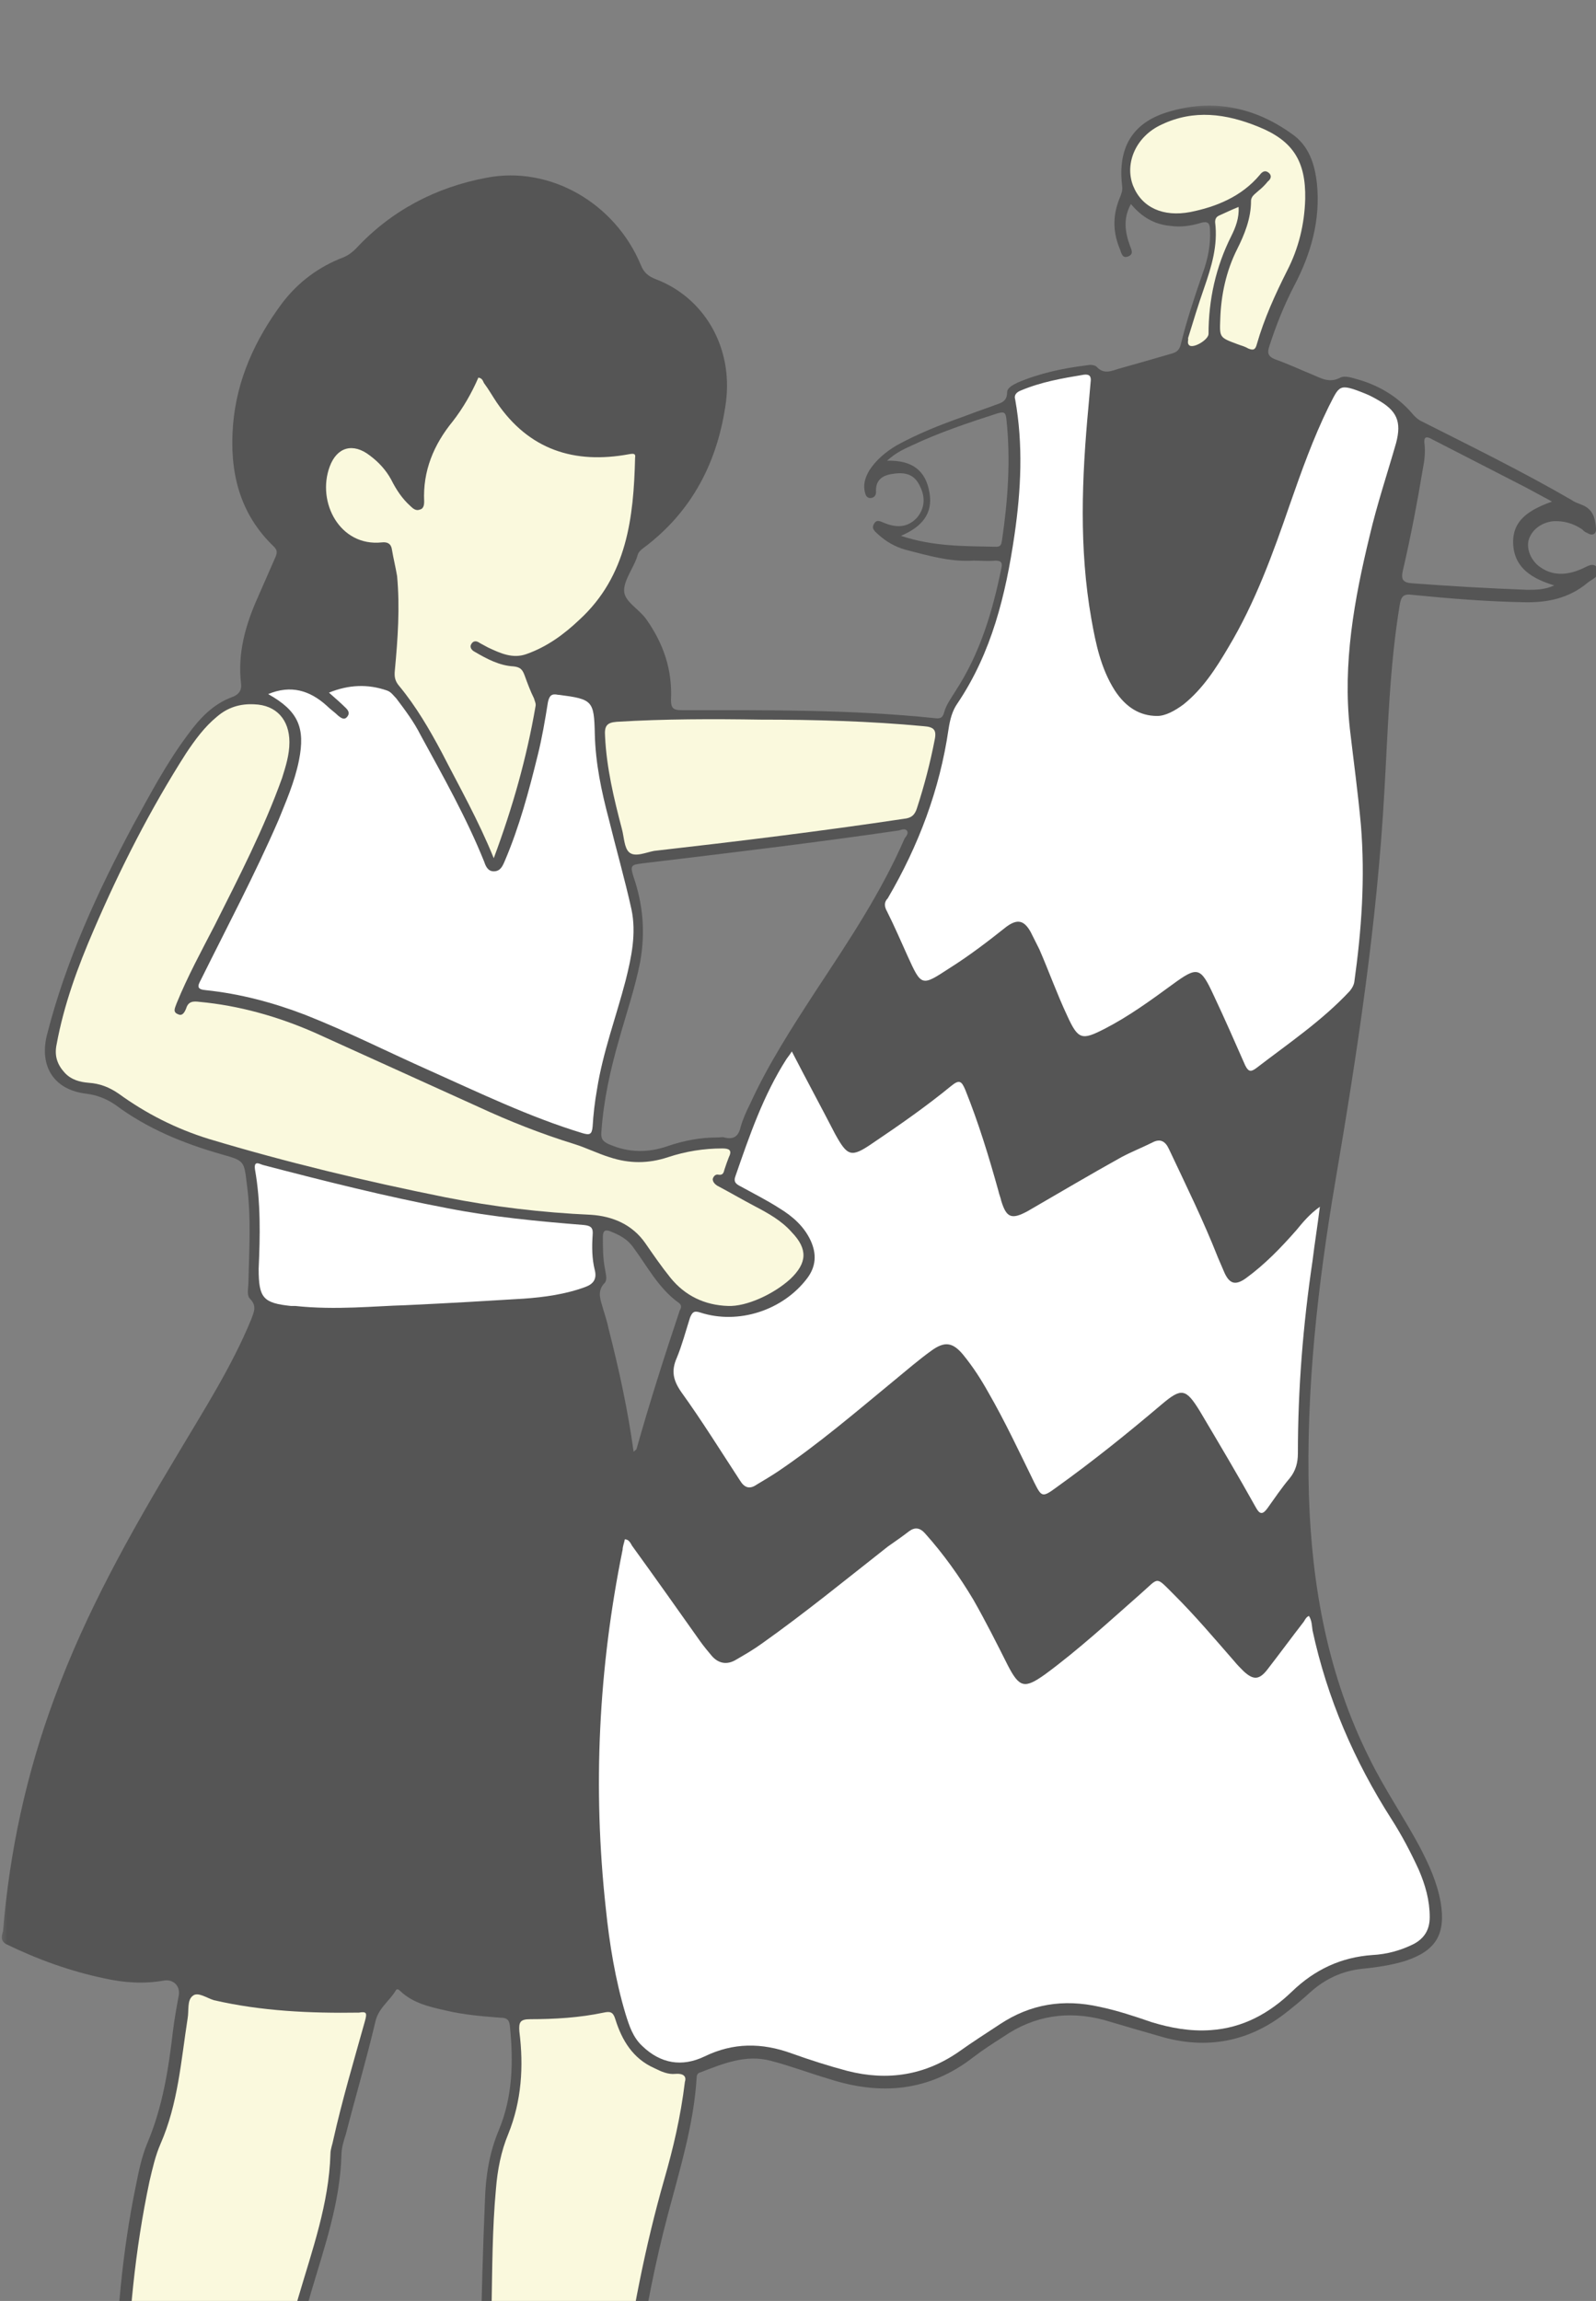<svg width="340" height="490" viewBox="0 0 340 490" fill="none" xmlns="http://www.w3.org/2000/svg">
<rect x="0" y="0" width="340" height="490" fill="#808080" stroke="none"/>
<g clip-path="url(#clip0_19_1847)">
<mask id="mask0_19_1847" style="mask-type:luminance" maskUnits="userSpaceOnUse" x="0" y="22" width="341" height="622">
<path d="M0.283 22.375H340.99V643.494H0.283V22.375Z" fill="white"/>
</mask>
<g mask="url(#mask0_19_1847)">
<path d="M1.274 413.996C7.986 417.258 14.849 419.743 22.182 421.295C26.393 422.229 30.608 422.538 34.974 421.762C36.847 421.453 38.409 422.85 38.096 424.869C37.627 427.354 37.161 429.994 36.847 432.477C35.912 440.555 34.664 448.629 31.387 456.395C30.139 459.344 29.515 462.606 28.89 465.713C26.083 479.38 24.834 493.356 24.524 507.178C23.899 536.064 22.651 564.951 18.905 593.682C18.75 595.08 18.436 595.856 16.877 596.322C14.07 597.098 12.352 599.117 11.573 601.757C11.262 602.688 10.949 603.776 10.793 604.706C8.296 614.958 9.231 617.443 17.971 623.187C31.232 632.041 45.897 637.942 61.186 642.289C63.839 643.068 66.491 643.532 69.299 643.377C75.386 643.222 78.504 638.409 76.01 632.817C74.603 629.555 72.264 627.07 69.457 624.742C66.022 621.947 62.28 619.616 58.534 617.131C52.761 613.406 47.614 609.056 42.62 604.552C41.686 603.776 41.527 602.842 41.841 601.603C45.742 585.604 48.705 569.455 51.671 553.302C55.571 531.251 60.093 509.351 66.336 487.922C69.143 478.446 72.42 469.129 72.734 459.035C72.734 457.48 73.199 455.928 73.668 454.531C75.696 446.611 78.038 438.69 79.908 430.77C80.532 427.663 82.874 426.266 84.277 423.935C84.591 423.314 85.057 423.781 85.371 424.093C88.023 426.575 91.455 427.354 94.886 428.13C98.787 429.061 102.688 429.373 106.589 429.682C107.837 429.682 108.462 429.994 108.617 431.392C109.396 439 109.241 446.456 106.275 453.597C104.247 458.414 103.467 463.382 103.312 468.507C101.595 509.042 102.064 549.419 104.247 589.954C104.405 592.594 104.561 595.08 102.064 597.098C100.66 598.183 100.191 600.202 99.722 602.066C99.101 604.397 98.632 606.725 98.318 609.211C97.383 617.598 98.632 619.771 106.433 623.345C114.39 626.915 122.813 628.467 131.239 630.177C140.133 632.041 149.025 633.284 158.075 633.593C160.883 633.593 163.69 633.747 166.342 632.508C169.933 630.798 171.023 627.691 169.153 624.275C167.746 621.79 165.718 619.925 163.535 618.064C159.165 614.491 154.485 611.542 149.494 608.744C143.721 605.328 137.481 602.842 131.708 599.272C129.99 598.183 129.366 597.098 129.366 595.08C129.524 574.735 130.614 554.39 132.332 534.2C134.205 513.08 136.857 491.959 142.317 471.46C144.814 461.984 147.777 452.512 148.401 442.573C148.401 441.952 148.556 441.485 149.18 441.331C154.019 439.466 158.855 437.448 164.159 438.845C168.37 439.933 172.43 441.485 176.641 442.728C187.719 446.298 198.014 445.368 207.375 438.069C209.406 436.514 211.589 435.117 213.773 433.719C220.326 429.215 227.503 428.13 235.149 430.149C239.361 431.392 243.572 432.634 247.942 433.874C257.147 436.36 265.728 434.808 273.371 429.061C275.399 427.509 277.272 425.954 279.145 424.247C282.266 421.453 285.853 419.743 290.068 419.276C293.186 418.967 296.462 418.5 299.428 417.57C305.981 415.393 308.009 411.823 306.916 405.145C306.136 400.796 304.419 397.067 302.391 393.188C298.959 386.819 294.903 380.918 291.782 374.549C282.89 356.845 279.458 337.898 278.834 318.332C278.21 295.969 280.704 273.76 284.449 251.705C289.13 224.22 293.344 196.731 294.903 168.775C295.683 155.42 295.996 142.065 298.18 128.864C298.49 127 298.959 126.379 300.987 126.688C308.789 127.464 316.59 128.085 324.392 128.243C329.538 128.398 334.221 127.464 338.277 124.048C339.212 123.272 341.24 122.651 340.305 120.944C339.367 119.544 337.964 120.787 336.715 121.253C333.752 122.496 330.786 122.651 328.134 120.787C326.106 119.389 325.171 116.904 325.64 115.043C326.261 112.866 328.293 111.314 330.786 111.002C333.128 110.848 335.156 111.469 337.029 112.712C337.339 113.021 337.653 113.333 338.119 113.488C339.367 114.264 340.147 113.642 339.992 112.403C339.836 110.381 339.367 108.52 337.184 107.586C336.405 107.277 335.467 106.965 334.842 106.501C324.392 100.442 313.624 95.162 302.86 89.727C301.925 89.26 301.301 88.639 300.677 87.863C297.555 84.292 293.499 81.961 288.974 80.719C287.881 80.409 286.477 79.943 285.543 80.409C283.201 81.652 281.486 80.564 279.614 79.788C276.961 78.7 274.309 77.457 271.657 76.527C270.095 75.905 269.939 75.129 270.408 73.732C271.812 69.382 273.53 65.033 275.713 60.841C279.3 54.009 281.328 46.864 280.549 39.099C280.083 34.907 278.834 31.024 275.244 28.538C267.287 22.791 258.237 20.927 248.721 23.88C241.075 26.207 238.112 31.645 239.047 39.566C239.205 40.496 238.892 41.272 238.581 42.051C237.019 45.776 237.019 49.35 238.581 53.075C238.892 53.851 239.047 55.094 240.295 54.63C241.544 54.163 241.075 53.233 240.764 52.454C239.671 49.504 239.205 46.552 240.92 43.448C243.261 46.243 245.914 47.795 249.346 48.107C251.529 48.416 253.715 48.107 255.743 47.486C257.302 47.019 257.771 47.486 257.771 49.038C257.927 52.145 257.302 55.251 256.209 58.201C254.495 63.172 252.777 68.294 251.529 73.42C251.218 74.508 250.749 74.975 249.656 75.284C245.914 76.372 242.168 77.457 238.267 78.545C236.708 79.012 235.149 79.788 233.587 78.079C233.277 77.769 232.339 77.615 231.714 77.769C226.568 78.391 221.419 79.476 216.739 81.498C215.801 81.961 214.552 82.583 214.552 83.516C214.552 85.844 212.838 85.844 211.434 86.466C209.248 87.241 207.064 88.017 205.036 88.796C200.201 90.503 195.521 92.367 190.996 94.853C188.654 96.25 186.626 97.96 185.222 100.133C184.287 101.685 183.818 103.24 184.287 104.946C184.443 105.722 184.908 106.189 185.691 106.034C186.315 105.88 186.626 105.413 186.626 104.792C186.471 102.306 187.874 101.221 190.213 100.909C193.179 100.442 194.896 101.221 195.986 103.549C197.235 106.034 196.924 108.362 195.362 110.226C193.648 112.09 191.461 112.557 188.654 111.469C187.719 111.16 186.781 110.381 186.157 111.624C185.533 112.712 186.626 113.333 187.25 113.955C188.809 115.352 190.682 116.44 192.868 117.061C197.704 118.301 202.384 119.701 207.375 119.389C208.937 119.389 210.496 119.544 212.058 119.389C213.304 119.389 213.618 119.856 213.304 121.099C211.434 130.262 208.782 139.113 203.633 147.033C202.695 148.588 201.605 149.985 201.136 151.692C200.825 152.934 200.201 153.089 199.108 152.934C181.166 151.07 163.224 151.228 145.124 151.228C143.41 151.228 142.941 150.761 142.941 149.051C143.252 142.686 141.382 137.094 137.636 131.814C136.077 129.64 132.956 128.085 132.956 125.758C132.956 123.427 134.984 120.944 135.764 118.459C135.919 117.683 136.388 117.216 137.012 116.749C147.466 108.983 152.926 98.269 154.643 85.69C156.202 73.886 149.963 63.326 139.664 59.443C138.105 58.822 137.167 58.046 136.543 56.491C131.083 43.291 117.198 35.216 103.623 37.856C92.858 39.875 83.343 44.846 75.852 52.92C75.072 53.696 74.293 54.318 73.199 54.785C67.895 56.803 63.528 60.065 60.093 64.569C54.323 72.335 50.422 80.876 49.643 90.503C48.86 100.287 50.891 109.296 58.379 116.44C59.158 117.216 59.003 117.837 58.689 118.613C57.441 121.408 56.196 124.36 54.947 127.155C52.295 133.056 50.577 139.113 51.357 145.635C51.512 147.187 50.733 147.966 49.484 148.43C45.273 149.985 42.465 153.089 39.968 156.508C35.443 162.564 32.011 169.087 28.424 175.61C20.778 189.895 14.07 204.496 10.014 220.337C8.296 227.169 11.573 232.14 18.436 232.916C20.778 233.225 22.651 234.001 24.524 235.244C31.387 240.369 39.033 243.476 47.146 245.804C52.136 247.204 51.981 247.204 52.605 252.327C53.543 259.317 53.074 266.149 52.919 273.138C52.919 274.381 52.45 275.933 53.385 276.709C54.789 278.264 54.009 279.507 53.543 280.904C49.329 291.152 43.4 300.315 37.785 309.79C27.8 326.407 18.281 343.335 11.573 361.661C5.644 377.656 2.057 394.118 0.65 411.202C0.339 412.29 0.029 413.22 1.274 413.996ZM192.71 178.559C187.719 190.053 180.852 200.301 173.989 210.707C168.839 218.627 163.69 226.547 159.789 235.089C159.01 236.641 158.23 238.35 157.761 240.06C157.296 242.079 156.202 242.7 154.33 242.233C154.019 242.079 153.55 242.233 152.615 242.233C149.339 242.233 145.749 242.855 142.161 244.097C138.105 245.495 134.046 245.495 129.99 243.785C128.431 243.164 127.962 242.542 128.117 240.991C128.586 234.313 129.99 227.945 131.863 221.422C133.425 215.833 135.295 210.398 136.388 204.805C137.481 198.595 137.012 192.693 134.984 186.792C134.205 184.306 134.36 184.152 137.012 183.839C155.109 181.666 173.364 179.493 191.461 176.853C192.086 176.695 192.71 176.386 193.179 176.853C193.648 177.471 193.024 178.092 192.71 178.559ZM128.9 270.344C128.431 268.013 128.431 265.685 128.431 263.354C128.431 261.957 129.055 261.802 130.149 262.266C132.018 263.045 133.58 263.821 134.829 265.527C137.947 269.722 140.289 274.381 144.658 277.488C145.28 277.952 145.124 278.573 144.814 279.04C141.537 288.824 138.416 298.609 135.608 308.548C135.608 308.702 135.453 308.702 134.984 309.169C133.736 300.16 131.863 291.619 129.68 283.077C129.366 281.525 128.9 280.128 128.431 278.573C127.962 276.867 127.183 275.157 128.586 273.447C129.524 272.671 129.055 271.429 128.9 270.344ZM303.174 99.511C303.484 97.96 303.639 96.25 303.484 94.698C303.174 92.679 304.108 92.988 305.202 93.61C311.91 97.026 318.463 100.442 325.171 103.861C326.886 104.792 328.603 105.722 330.631 106.81C325.951 108.52 322.05 110.693 322.364 115.973C322.674 121.099 326.575 123.272 331.1 124.669C329.072 125.603 327.199 125.603 325.327 125.603C317.059 125.291 308.944 124.824 300.677 124.203C298.804 124.048 298.49 123.272 298.804 121.72C300.518 114.421 301.925 106.965 303.174 99.511ZM212.214 116.44C205.505 116.282 198.952 116.44 191.93 114.109C196.3 112.245 198.794 109.45 198.014 104.946C197.235 100.287 194.427 97.96 188.968 98.114C190.837 96.404 192.555 95.629 194.272 94.853C200.201 92.058 206.285 90.036 212.524 88.017C214.086 87.554 214.242 88.017 214.397 89.26C215.335 97.96 214.711 106.501 213.462 115.043C213.304 115.819 213.304 116.44 212.214 116.44Z" fill="#555555"/>
</g>
<path d="M287.571 215.06C287.102 218.476 286.633 221.892 286.012 225.308C284.763 233.541 283.36 241.77 282.111 250.003C281.953 250.933 281.642 251.867 281.018 252.643C276.024 258.544 271.033 264.6 265.104 269.571C263.545 270.811 262.921 270.657 262.297 268.792C259.02 260.408 255.275 252.176 251.374 244.101C249.346 239.752 248.253 239.442 243.886 241.307C236.24 244.568 229.376 249.069 222.044 253.264C220.64 254.04 219.233 254.661 217.988 255.592C216.115 256.835 215.646 256.213 215.022 254.349C212.994 246.741 210.81 239.13 207.844 231.831C205.816 226.706 204.882 226.397 200.512 229.813C194.897 234.162 189.123 238.354 183.194 242.237C181.946 243.168 181.166 243.013 180.542 241.616C177.11 235.093 173.675 228.57 170.088 222.047C169.619 221.271 170.088 220.962 170.399 220.495C175.707 212.108 181.166 203.721 186.781 194.87C188.654 198.753 190.213 202.478 191.931 206.052C192.4 207.14 192.869 208.225 193.49 209.313C194.428 211.332 195.987 211.799 197.859 211.02C199.888 210.244 201.76 209.159 203.478 208.071C207.689 205.43 211.59 202.478 215.335 199.529C216.581 198.598 217.205 198.753 217.829 200.15C219.702 204.655 221.575 209.159 223.447 213.663C224.382 215.836 225.32 218.164 226.569 220.183C228.128 223.135 230.156 223.757 233.277 222.668C235.305 222.047 237.019 220.962 238.892 219.874C243.572 217.079 247.942 213.972 252.312 210.865C254.65 209.159 254.65 209.159 255.899 211.799C257.927 216.303 259.955 220.804 261.983 225.308C262.452 226.242 262.762 227.173 263.231 228.103C264.79 231.21 265.884 231.677 268.691 229.658C274.62 225.463 280.394 221.116 285.853 216.303C286.167 215.682 286.478 215.06 287.571 215.06ZM134.205 323.304C134.047 323.925 134.047 324.546 134.516 325.168C140.6 333.709 146.528 342.096 152.616 350.638C153.861 352.344 155.109 352.502 156.672 351.414C161.038 348.619 165.094 345.667 169.153 342.563C176.641 336.816 183.974 331.069 191.462 325.322C195.207 322.528 196.456 322.682 199.577 326.256C205.661 333.088 210.341 340.854 214.397 349.083C215.491 351.259 216.581 353.433 217.674 355.606C218.298 356.694 218.922 357.006 220.016 356.073C220.64 355.606 221.419 355.142 222.199 354.521C229.221 349.241 235.771 343.185 242.324 337.438C246.694 333.555 247.318 333.709 251.374 337.747C256.523 342.872 261.203 348.307 266.039 353.745C267.287 355.142 267.912 354.985 269.005 353.587C271.812 349.704 274.775 345.825 277.586 342.096C278.21 341.163 278.521 340.232 278.366 339.144C277.897 336.04 277.586 332.933 277.272 329.981C276.962 325.789 276.648 321.597 276.338 317.093C274.31 319.578 272.747 321.906 271.033 323.925C269.005 326.256 267.912 326.101 266.197 323.616C265.259 322.219 264.48 320.821 263.7 319.421C260.11 313.365 256.523 307.309 253.091 301.252C251.998 299.388 251.219 299.234 249.656 300.631C243.572 306.066 237.019 311.191 230.466 316.005C228.752 317.247 227.034 318.645 225.162 319.733C222.044 321.752 220.64 321.439 218.767 318.023C217.674 316.005 216.581 313.831 215.646 311.658C212.369 304.978 209.093 298.146 204.723 291.935C202.071 288.207 201.605 288.052 198.015 291.001C191.462 296.281 184.909 301.874 178.359 307.154C173.365 311.191 168.371 314.92 162.756 318.178C159.01 320.2 157.762 319.888 155.423 316.472C151.522 310.57 147.622 304.514 143.566 298.455C143.097 297.836 142.941 297.057 142.003 296.748C141.848 296.903 141.693 297.057 141.693 297.057C138.885 305.599 136.388 314.453 134.205 323.304ZM295.683 126.228C294.593 125.761 293.344 125.761 292.251 125.761C291.316 125.916 291.472 126.846 291.316 127.468C289.909 134.612 289.285 141.911 289.444 149.21C289.754 156.666 291.003 163.965 292.251 171.264C292.875 156.512 293.5 141.756 295.997 127.313C295.997 127.004 296.152 126.537 295.683 126.228ZM2.837 408.72C5.489 382.786 13.446 358.713 25.614 335.728C32.322 322.994 39.969 310.725 47.301 298.146C50.578 292.556 53.544 286.809 56.038 280.753C56.507 279.82 56.82 279.044 58.066 279.51C61.656 280.908 65.401 280.908 68.988 280.753C84.591 280.595 100.191 279.82 115.794 278.422C118.602 278.113 121.568 277.646 124.22 276.713C125.155 276.404 125.779 276.404 126.09 277.492C129.366 290.225 132.956 302.804 133.422 316.005C133.422 317.247 133.112 318.336 132.801 319.421C124.844 351.105 123.282 383.249 128.118 415.555C128.587 418.35 129.056 421.144 129.68 423.784C130.149 425.494 129.525 426.115 127.962 426.27C122.972 427.046 117.822 427.513 112.673 427.513C106.589 427.513 100.347 427.046 94.418 425.648C92.548 425.182 90.675 424.718 88.958 423.784C85.995 422.387 85.526 420.99 85.681 417.883C86.619 405.304 86.775 392.879 87.085 380.3C87.71 358.091 87.554 335.883 88.803 313.831C89.113 309.636 89.427 305.599 89.737 301.562C89.737 300.631 90.675 299.076 88.958 298.767C87.244 298.612 87.554 300.319 87.399 301.407C86.306 311.191 85.837 320.976 85.526 330.76C84.747 356.54 84.747 382.164 83.653 407.944C83.498 411.827 83.498 415.71 82.874 419.592C82.094 424.251 80.532 425.958 75.852 426.115C64.463 426.27 53.23 425.958 42.152 422.542C37.627 421.144 37.006 420.056 37.785 415.397C39.969 402.042 43.09 388.842 45.742 375.487C48.394 362.441 51.047 349.395 53.699 336.195C53.854 335.573 53.854 335.107 54.01 334.485C54.01 333.864 53.699 333.243 53.075 333.243C52.45 333.088 51.981 333.555 51.826 334.176C51.671 334.485 51.671 334.952 51.513 335.261C46.677 359.025 41.841 382.94 37.006 406.701C36.223 410.429 35.444 414 35.288 417.883C35.288 419.28 34.509 419.435 33.416 419.592C30.763 419.901 28.111 419.901 25.459 419.435C18.437 418.35 11.728 416.019 5.175 413.379C3.303 412.448 2.682 411.205 2.837 408.72ZM115.325 306.22C115.481 306.842 115.639 307.309 115.794 307.93C117.353 313.365 118.757 318.645 119.695 324.237C121.099 331.845 121.878 339.611 122.813 347.377C122.972 348.307 122.813 349.395 124.062 349.241C125.155 349.241 125.155 348.307 125.155 347.686C123.751 333.4 121.878 319.578 117.822 306.22C117.822 306.066 117.667 305.757 117.667 305.599C117.353 304.978 117.043 304.514 116.263 304.823C115.481 304.978 115.325 305.599 115.325 306.22ZM54.789 319.112C54.789 319.733 55.258 320.2 55.882 320.2C56.975 320.042 56.975 318.957 57.286 318.178C60.407 307.463 63.839 296.903 68.988 286.964C69.299 286.188 69.923 285.412 68.833 284.791C67.895 284.169 67.429 285.1 66.96 285.721C66.647 286.188 66.336 286.809 66.181 287.273C61.501 297.057 57.91 307.309 55.103 317.714C54.789 318.178 54.789 318.645 54.789 319.112ZM253.557 95.011C264.166 94.856 272.592 89.885 280.083 82.586C275.244 80.259 270.409 78.549 265.573 76.53C261.828 74.978 258.082 73.89 254.181 75.754C254.026 75.754 253.871 75.754 253.716 75.909C248.097 77.461 242.638 79.016 237.019 80.568C236.24 80.722 235.305 80.88 235.929 82.12C238.892 88.642 244.041 95.165 253.557 95.011ZM264.48 123.121C254.65 122.188 244.976 120.945 235.15 120.169C233.901 120.014 233.119 120.327 233.432 121.566C234.056 127.468 234.836 133.215 236.395 138.807C237.333 142.069 238.581 145.172 241.075 147.812C243.572 150.453 246.225 150.765 249.346 148.901C251.688 147.503 253.402 145.639 254.964 143.62C259.486 137.873 262.607 131.351 265.728 124.828C266.197 123.588 265.728 123.276 264.48 123.121ZM234.991 117.996C245.135 118.617 255.119 119.86 265.259 120.945C266.819 121.103 267.443 120.636 268.067 119.238C270.095 113.337 272.281 107.435 274.465 101.534C276.338 96.254 278.521 90.974 280.704 85.848C280.394 85.848 280.394 85.693 280.394 85.848C279.614 86.469 278.835 87.091 278.052 87.867C272.437 92.683 266.197 95.787 259.02 97.184C248.877 99.048 241.234 95.478 235.929 86.624C235.616 86.16 235.305 85.693 234.991 85.072C233.277 95.632 232.808 106.038 233.277 116.598C233.119 117.841 233.901 117.841 234.991 117.996ZM293.344 123.588C294.593 123.43 296.307 124.828 296.776 122.5C298.335 114.113 299.897 105.883 301.301 97.496C301.612 95.632 301.456 93.923 300.208 92.062C299.584 94.544 298.959 96.875 298.335 99.048C296.152 106.505 293.655 113.958 292.406 121.724C292.251 122.5 291.937 123.588 293.344 123.588Z" fill="#555555"/>
<path d="M63.684 161.944C65.088 154.954 63.529 151.383 57.131 147.81C61.966 145.791 66.022 147.034 69.613 150.295C70.392 151.071 71.327 151.693 72.11 152.468C72.734 152.935 73.358 153.402 73.982 152.626C74.603 151.85 74.138 151.229 73.669 150.762C72.575 149.674 71.485 148.743 70.082 147.501C74.293 145.791 78.349 145.636 82.405 147.034C83.343 147.346 83.809 148.122 84.433 148.743C86.306 151.229 88.178 153.711 89.582 156.509C94.418 165.36 99.412 174.214 103.157 183.531C103.468 184.462 103.937 185.55 105.185 185.55C106.589 185.55 107.058 184.462 107.524 183.373C110.645 176.075 112.673 168.467 114.546 160.856C115.481 157.13 116.105 153.402 116.729 149.519C117.043 148.122 117.509 147.655 118.916 147.967H119.071C126.248 148.898 126.559 149.207 126.714 156.351C126.872 162.565 128.118 168.467 129.68 174.368C131.239 180.733 133.112 187.256 134.516 193.625C135.609 198.75 134.516 203.876 133.267 208.844C131.239 216.609 128.432 224.063 127.183 231.983C126.714 234.623 126.404 237.263 126.248 239.903C126.09 241.613 125.624 241.768 124.062 241.304C112.828 237.885 102.219 232.762 91.455 227.946C82.719 224.063 74.138 219.716 65.088 216.143C58.224 213.503 51.202 211.638 43.869 210.862C41.997 210.708 41.997 210.087 42.776 208.689C48.394 197.353 54.323 186.171 59.314 174.677C60.876 170.794 62.746 166.603 63.684 161.944ZM277.741 345.355C275.089 348.771 272.592 352.187 269.94 355.603C268.226 357.78 266.977 357.78 264.949 355.915C264.325 355.294 263.545 354.518 262.921 353.742C258.706 348.926 254.65 344.112 250.125 339.608C246.069 335.571 247.004 335.88 243.107 339.299C236.395 345.201 229.842 351.257 222.668 356.537C218.298 359.644 217.205 359.486 214.711 354.673C212.369 350.014 210.028 345.355 207.375 340.696C204.413 335.725 200.981 330.912 197.08 326.562C195.987 325.32 194.897 325.165 193.648 326.099C192.244 327.184 190.682 328.272 189.123 329.36C180.228 336.347 171.492 343.491 162.287 350.014C160.572 351.257 158.7 352.342 156.827 353.43C154.799 354.673 152.926 354.206 151.522 352.499C150.743 351.566 149.963 350.635 149.181 349.547C144.345 342.715 139.51 335.88 134.671 329.202C134.36 328.739 134.047 327.805 133.112 327.805C132.957 328.581 132.643 329.36 132.643 329.978C127.497 355.294 126.248 380.764 129.056 406.389C129.835 413.997 131.084 421.608 133.267 428.907C134.047 431.393 134.829 433.875 136.857 435.739C140.758 439.467 145.28 440.243 150.119 437.916C156.203 434.963 162.287 434.963 168.685 437.294C172.585 438.692 176.486 439.934 180.542 441.019C189.123 443.196 197.08 441.953 204.413 436.827C207.22 434.809 210.186 432.945 212.994 431.08C219.547 426.734 226.569 425.646 234.212 427.355C237.957 428.131 241.7 429.374 245.29 430.614C249.346 431.856 253.557 432.635 257.927 432.323C264.791 431.856 270.409 428.753 275.244 424.094C280.083 419.432 285.698 416.792 292.406 416.328C295.372 416.174 298.335 415.394 301.143 413.997C303.485 412.754 304.578 410.89 304.578 408.25C304.578 404.68 303.64 401.418 302.236 398.157C300.519 394.428 298.649 390.858 296.463 387.442C288.506 375.017 282.735 361.662 279.614 347.219C279.459 346.131 279.459 345.043 278.835 344.112C278.21 344.421 278.052 344.888 277.741 345.355ZM276.182 261.958C272.906 265.686 269.471 269.256 265.415 272.209C263.232 273.761 261.983 273.448 260.89 271.121C260.424 270.032 259.955 268.947 259.486 267.859C256.368 259.939 252.622 252.328 249.035 244.72C248.253 243.01 247.163 242.389 245.445 243.323C243.262 244.408 240.92 245.341 238.892 246.426C232.184 250.155 225.631 254.037 218.922 257.92C215.491 259.784 214.397 259.318 213.304 255.747C213.149 254.968 212.838 254.347 212.683 253.571C210.652 246.272 208.469 239.127 205.661 232.141C204.882 230.277 204.413 229.81 202.695 231.207C197.391 235.557 191.62 239.594 185.847 243.477C181.322 246.584 180.542 246.272 177.89 241.458C174.924 235.711 171.806 229.964 168.685 223.908C168.216 224.684 167.905 224.997 167.591 225.46C162.601 233.226 159.635 241.925 156.672 250.467C156.203 251.706 156.827 252.173 157.762 252.64C160.572 254.192 163.38 255.589 166.032 257.299C168.84 259.005 171.337 261.182 172.741 264.289C173.989 267.083 173.834 269.723 171.961 272.209C166.812 279.041 157.296 282.148 149.181 279.508C147.777 279.041 147.466 279.508 146.997 280.593C146.063 283.545 145.28 286.494 144.19 289.134C142.941 291.932 143.41 293.951 145.125 296.433C149.494 302.492 153.55 309.015 157.607 315.226C158.544 316.778 159.635 317.245 161.197 316.157C162.756 315.226 164.315 314.296 165.719 313.362C174.458 307.46 182.415 300.628 190.527 293.951C193.179 291.774 195.676 289.601 198.484 287.582C201.291 285.564 203.009 285.873 205.192 288.513C207.22 290.999 208.938 293.639 210.497 296.433C214.087 302.647 217.205 309.324 220.326 315.693C221.885 318.797 222.044 318.954 225.007 316.778C232.808 311.189 240.141 305.287 247.473 299.073C251.688 295.503 252.622 295.657 255.585 300.474C259.644 307.306 263.701 314.138 267.601 321.128C268.381 322.525 269.005 322.525 269.94 321.282C271.502 319.109 273.061 316.778 274.779 314.759C276.024 313.207 276.493 311.498 276.493 309.479C276.493 295.812 277.586 282.148 279.614 268.481C280.083 264.598 280.707 260.869 281.173 256.987C278.99 258.542 277.586 260.248 276.182 261.958ZM188.968 194.092C190.527 197.195 191.931 200.457 193.335 203.564C196.301 210.087 196.301 210.087 202.229 206.204C206.441 203.564 210.497 200.457 214.397 197.353C216.739 195.643 218.143 195.956 219.547 198.438C220.171 199.681 220.795 200.924 221.419 202.166C223.447 206.825 225.162 211.638 227.348 216.3C229.687 221.423 230.466 221.581 235.305 219.095C240.454 216.455 245.135 213.039 249.815 209.62C255.119 205.737 255.744 205.895 258.551 211.951C260.893 216.919 263.076 221.89 265.26 226.861C265.884 228.1 266.353 228.413 267.601 227.482C274.465 222.202 281.642 217.385 287.571 211.017C288.04 210.399 288.35 209.932 288.506 209.156C290.068 197.974 290.847 186.947 289.91 175.611C289.285 168.776 288.35 161.944 287.571 155.266C286.012 141.287 288.506 127.623 291.782 114.11C293.344 107.433 295.528 100.91 297.4 94.387C298.649 89.728 297.556 87.397 293.344 85.069C292.562 84.602 291.627 84.139 290.847 83.826C285.074 81.496 285.388 82.117 283.046 86.621C279.769 93.299 277.272 100.288 274.779 107.433C271.188 117.838 267.443 128.244 261.672 137.871C259.02 142.375 256.21 146.725 252.153 149.986C250.281 151.383 248.253 152.468 246.538 152.468C242.793 152.468 239.83 150.607 237.488 147.034C234.526 142.375 233.432 137.095 232.497 131.815C229.842 116.75 230.466 101.686 231.873 86.621C232.029 84.915 232.184 83.05 232.339 81.341C232.497 80.256 232.184 79.635 230.935 79.789C226.255 80.565 221.73 81.341 217.363 83.205C216.581 83.517 215.956 84.139 216.27 85.069C217.988 94.699 217.519 104.326 216.115 113.956C214.242 126.689 211.276 138.959 203.944 149.828C202.854 151.383 202.385 153.248 202.071 155.266C200.201 168.154 195.676 180.112 189.123 191.294C188.344 192.073 188.344 193.003 188.968 194.092ZM61.966 278.11C62.28 278.11 62.591 278.11 62.904 278.11C71.485 279.041 80.066 278.11 86.306 277.953C96.291 277.489 103.937 277.022 111.58 276.555C115.95 276.246 120.475 275.625 124.686 274.07C126.404 273.448 127.183 272.363 126.714 270.499C126.09 268.014 126.09 265.528 126.248 263.046C126.404 261.491 125.935 261.027 124.375 260.869C114.701 260.093 104.872 259.163 95.356 257.299C82.25 254.813 69.299 251.552 56.196 248.136C55.413 247.981 54.01 246.893 54.323 249.066C55.572 256.056 55.413 263.2 55.103 270.19C55.103 276.401 56.038 277.489 61.966 278.11Z" fill="white"/>
<path d="M77.725 430.46C75.386 438.847 72.889 447.234 71.016 455.621C70.861 456.552 70.392 457.64 70.392 458.725C70.082 469.285 66.491 479.224 63.529 489.321C56.975 511.684 52.606 534.514 48.55 557.342C45.742 572.718 42.931 587.937 39.034 603.002C38.72 604.245 39.344 604.866 40.124 605.642C44.18 609.989 49.019 613.408 53.699 617.133C56.975 619.773 60.407 622.258 63.215 625.52C63.684 625.987 64.463 626.45 63.994 627.23C63.684 627.539 62.904 627.539 62.746 627.539C59.472 627.384 56.975 626.608 54.478 625.52C44.494 620.707 34.664 615.426 25.773 608.904C25.303 608.591 24.834 608.128 24.366 607.815C21.403 605.642 20.154 603.002 20.779 599.119C24.834 569.145 26.394 539.173 27.018 508.89C27.331 493.98 28.735 479.224 31.857 464.472C32.481 461.832 33.105 459.037 34.195 456.552C37.941 448.01 38.565 438.847 39.969 429.839C40.279 428.132 39.813 425.956 41.062 425.025C42.152 424.095 44.025 425.492 45.587 425.956C55.727 428.287 66.022 428.754 76.476 428.596C78.194 428.287 78.194 428.754 77.725 430.46ZM143.876 441.642C142.317 441.799 140.913 441.178 139.351 440.399C134.829 438.38 132.488 434.497 131.084 429.996C130.615 428.441 129.991 428.287 128.587 428.596C123.437 429.684 118.133 429.996 112.987 429.996C110.8 429.996 110.49 430.618 110.645 432.636C111.58 440.09 111.114 447.389 108.303 454.379C106.744 458.104 105.965 462.141 105.651 466.182C104.872 474.565 104.872 483.107 104.716 491.649C103.937 527.834 104.406 564.019 107.058 600.204C107.213 601.759 107.682 602.69 109.086 603.466C118.291 608.591 127.963 612.32 137.792 615.736C141.382 616.978 145.125 618.067 149.025 618.53C149.963 618.688 150.898 618.842 151.522 618.067C152.147 617.133 151.367 616.202 150.743 615.426C149.805 614.026 148.401 612.941 147.153 611.853C141.382 607.349 135.14 603.778 128.742 600.204C127.183 599.428 126.714 598.498 126.714 596.788C126.872 581.881 127.338 566.971 128.276 552.216C130.304 522.399 133.267 492.891 141.538 464.005C143.41 457.482 144.969 450.959 145.904 443.351C146.218 442.418 145.904 441.487 143.876 441.642ZM268.381 37.237C268.85 36.615 269.471 36.151 270.254 36.77C271.033 37.391 270.719 38.17 270.095 38.634C269.471 39.41 268.85 40.031 268.067 40.653C267.443 41.274 266.508 41.741 266.508 42.829C266.508 46.554 265.104 49.973 263.545 53.077C261.203 57.736 260.11 62.861 259.955 67.987C259.8 71.87 259.8 71.87 263.545 73.267C264.325 73.576 265.104 73.734 265.884 74.198C266.977 74.665 267.443 74.51 267.757 73.267C269.316 67.832 271.657 62.707 274.154 57.736C276.648 52.922 277.897 47.797 278.052 42.362C278.21 34.287 275.4 29.938 268.067 26.988C261.203 24.191 254.34 23.26 247.473 26.522C242.013 29.007 239.516 34.751 241.389 39.568C243.262 44.226 247.787 46.245 253.557 45.157C259.02 44.072 264.48 41.895 268.381 37.237ZM253.402 73.576C254.34 74.198 257.458 72.337 257.458 71.094C257.458 63.795 259.02 56.805 262.297 50.282C263.231 48.418 264.011 46.4 263.856 44.072C262.297 44.693 261.048 45.311 259.644 45.933C259.02 46.245 258.862 46.712 258.862 47.333C259.486 52.301 258.082 56.805 256.523 61.31C255.275 64.88 254.181 68.454 253.091 72.024C253.247 72.337 252.778 73.113 253.402 73.576ZM125.934 258.697C130.46 259.006 134.671 260.716 137.482 264.753C139.196 267.239 140.913 269.724 142.786 272.052C145.904 275.935 150.119 277.954 155.109 278.111C159.01 278.266 164.784 275.626 168.371 272.364C171.961 268.948 172.116 265.996 168.685 262.426C166.501 259.94 163.691 258.388 160.728 256.833C158.075 255.436 155.423 253.884 152.771 252.487C152.302 252.174 151.833 251.707 151.833 251.086C151.991 250.465 152.457 250.001 153.081 250.156C154.019 250.31 154.175 249.689 154.33 249.067C154.644 248.137 154.954 247.206 155.268 246.427C156.047 244.875 155.268 244.566 153.861 244.566C149.963 244.566 146.063 245.185 142.317 246.427C138.106 247.825 134.047 247.825 129.835 246.427C127.338 245.651 124.844 244.409 122.347 243.633C115.325 241.459 108.617 238.819 101.909 235.712C90.207 230.432 78.663 225.152 66.96 219.872C59.159 216.456 50.891 214.125 42.466 213.349C41.217 213.195 40.124 213.195 39.658 214.746C39.344 215.522 38.875 216.456 37.941 215.989C36.692 215.522 37.316 214.592 37.627 213.661C39.969 207.914 42.931 202.48 45.742 197.042C50.891 186.794 56.196 176.543 60.094 165.673C60.876 163.188 61.656 160.702 61.656 158.062C61.656 153.249 58.848 150.142 54.168 149.987C51.202 149.829 48.55 150.609 46.208 152.627C43.556 154.801 41.528 157.595 39.658 160.39C32.012 172.351 25.614 184.93 19.999 197.975C16.567 205.896 13.601 213.97 12.042 222.512C11.573 224.843 12.197 226.704 13.756 228.414C15.16 229.965 17.033 230.432 18.906 230.587C21.247 230.741 23.276 231.521 25.303 232.918C31.077 237.11 37.472 240.371 44.494 242.544C61.032 247.516 77.88 251.553 94.887 254.969C105.03 256.988 115.481 258.23 125.934 258.697ZM134.047 96.719C122.347 98.892 112.673 95.785 105.81 85.692C104.872 84.294 104.092 82.897 103.157 81.654C102.844 81.187 102.844 80.566 101.909 80.412C100.505 83.673 98.632 86.934 96.449 89.729C92.39 94.7 90.051 100.289 90.362 106.812C90.362 107.588 90.207 108.364 89.427 108.522C88.647 108.831 88.023 108.364 87.399 107.743C85.681 106.191 84.433 104.327 83.343 102.154C82.25 100.135 80.691 98.425 78.818 97.028C75.228 94.233 71.796 95.164 70.237 99.359C67.429 106.967 72.42 116.442 81.315 115.508C82.56 115.354 83.343 115.821 83.498 117.063C83.809 118.924 84.278 120.789 84.591 122.653C85.216 129.33 84.747 136.008 84.122 142.688C83.967 144.086 84.122 145.016 85.057 146.104C88.647 150.451 91.455 155.267 94.107 160.235C97.853 167.534 101.909 174.678 105.185 182.756C109.241 171.884 112.204 161.323 114.077 150.451C114.232 149.829 113.922 149.366 113.766 148.744C112.987 147.189 112.363 145.483 111.738 143.773C111.269 142.531 110.8 142.067 109.397 141.909C106.434 141.755 103.782 140.357 101.129 138.805C100.505 138.493 100.036 137.872 100.347 137.25C100.816 136.32 101.595 136.475 102.219 136.941C102.844 137.25 103.313 137.563 103.937 137.872C106.589 139.115 109.241 140.357 112.204 139.269C116.574 137.717 120.161 135.077 123.437 131.97C133.581 122.653 134.985 110.228 135.295 97.495C135.454 96.561 134.985 96.561 134.047 96.719ZM128.9 156.819C129.211 163.497 130.77 170.02 132.488 176.543C132.957 178.252 132.957 180.58 134.047 181.514C135.295 182.599 137.637 181.514 139.351 181.201C157.137 179.183 174.924 177.009 192.555 174.369C194.114 174.215 194.897 173.593 195.363 172.038C196.925 167.225 198.173 162.412 199.108 157.595C199.577 155.422 198.953 154.801 196.766 154.646C185.222 153.558 173.52 153.249 161.976 153.249C151.833 153.091 141.538 153.091 131.394 153.712C129.211 153.87 128.742 154.646 128.9 156.819Z" fill="#FAF9DD"/>
</g>
<defs>
<clipPath id="clip0_19_1847">
<rect width="340" height="867" fill="white"/>
</clipPath>
</defs>
</svg>

